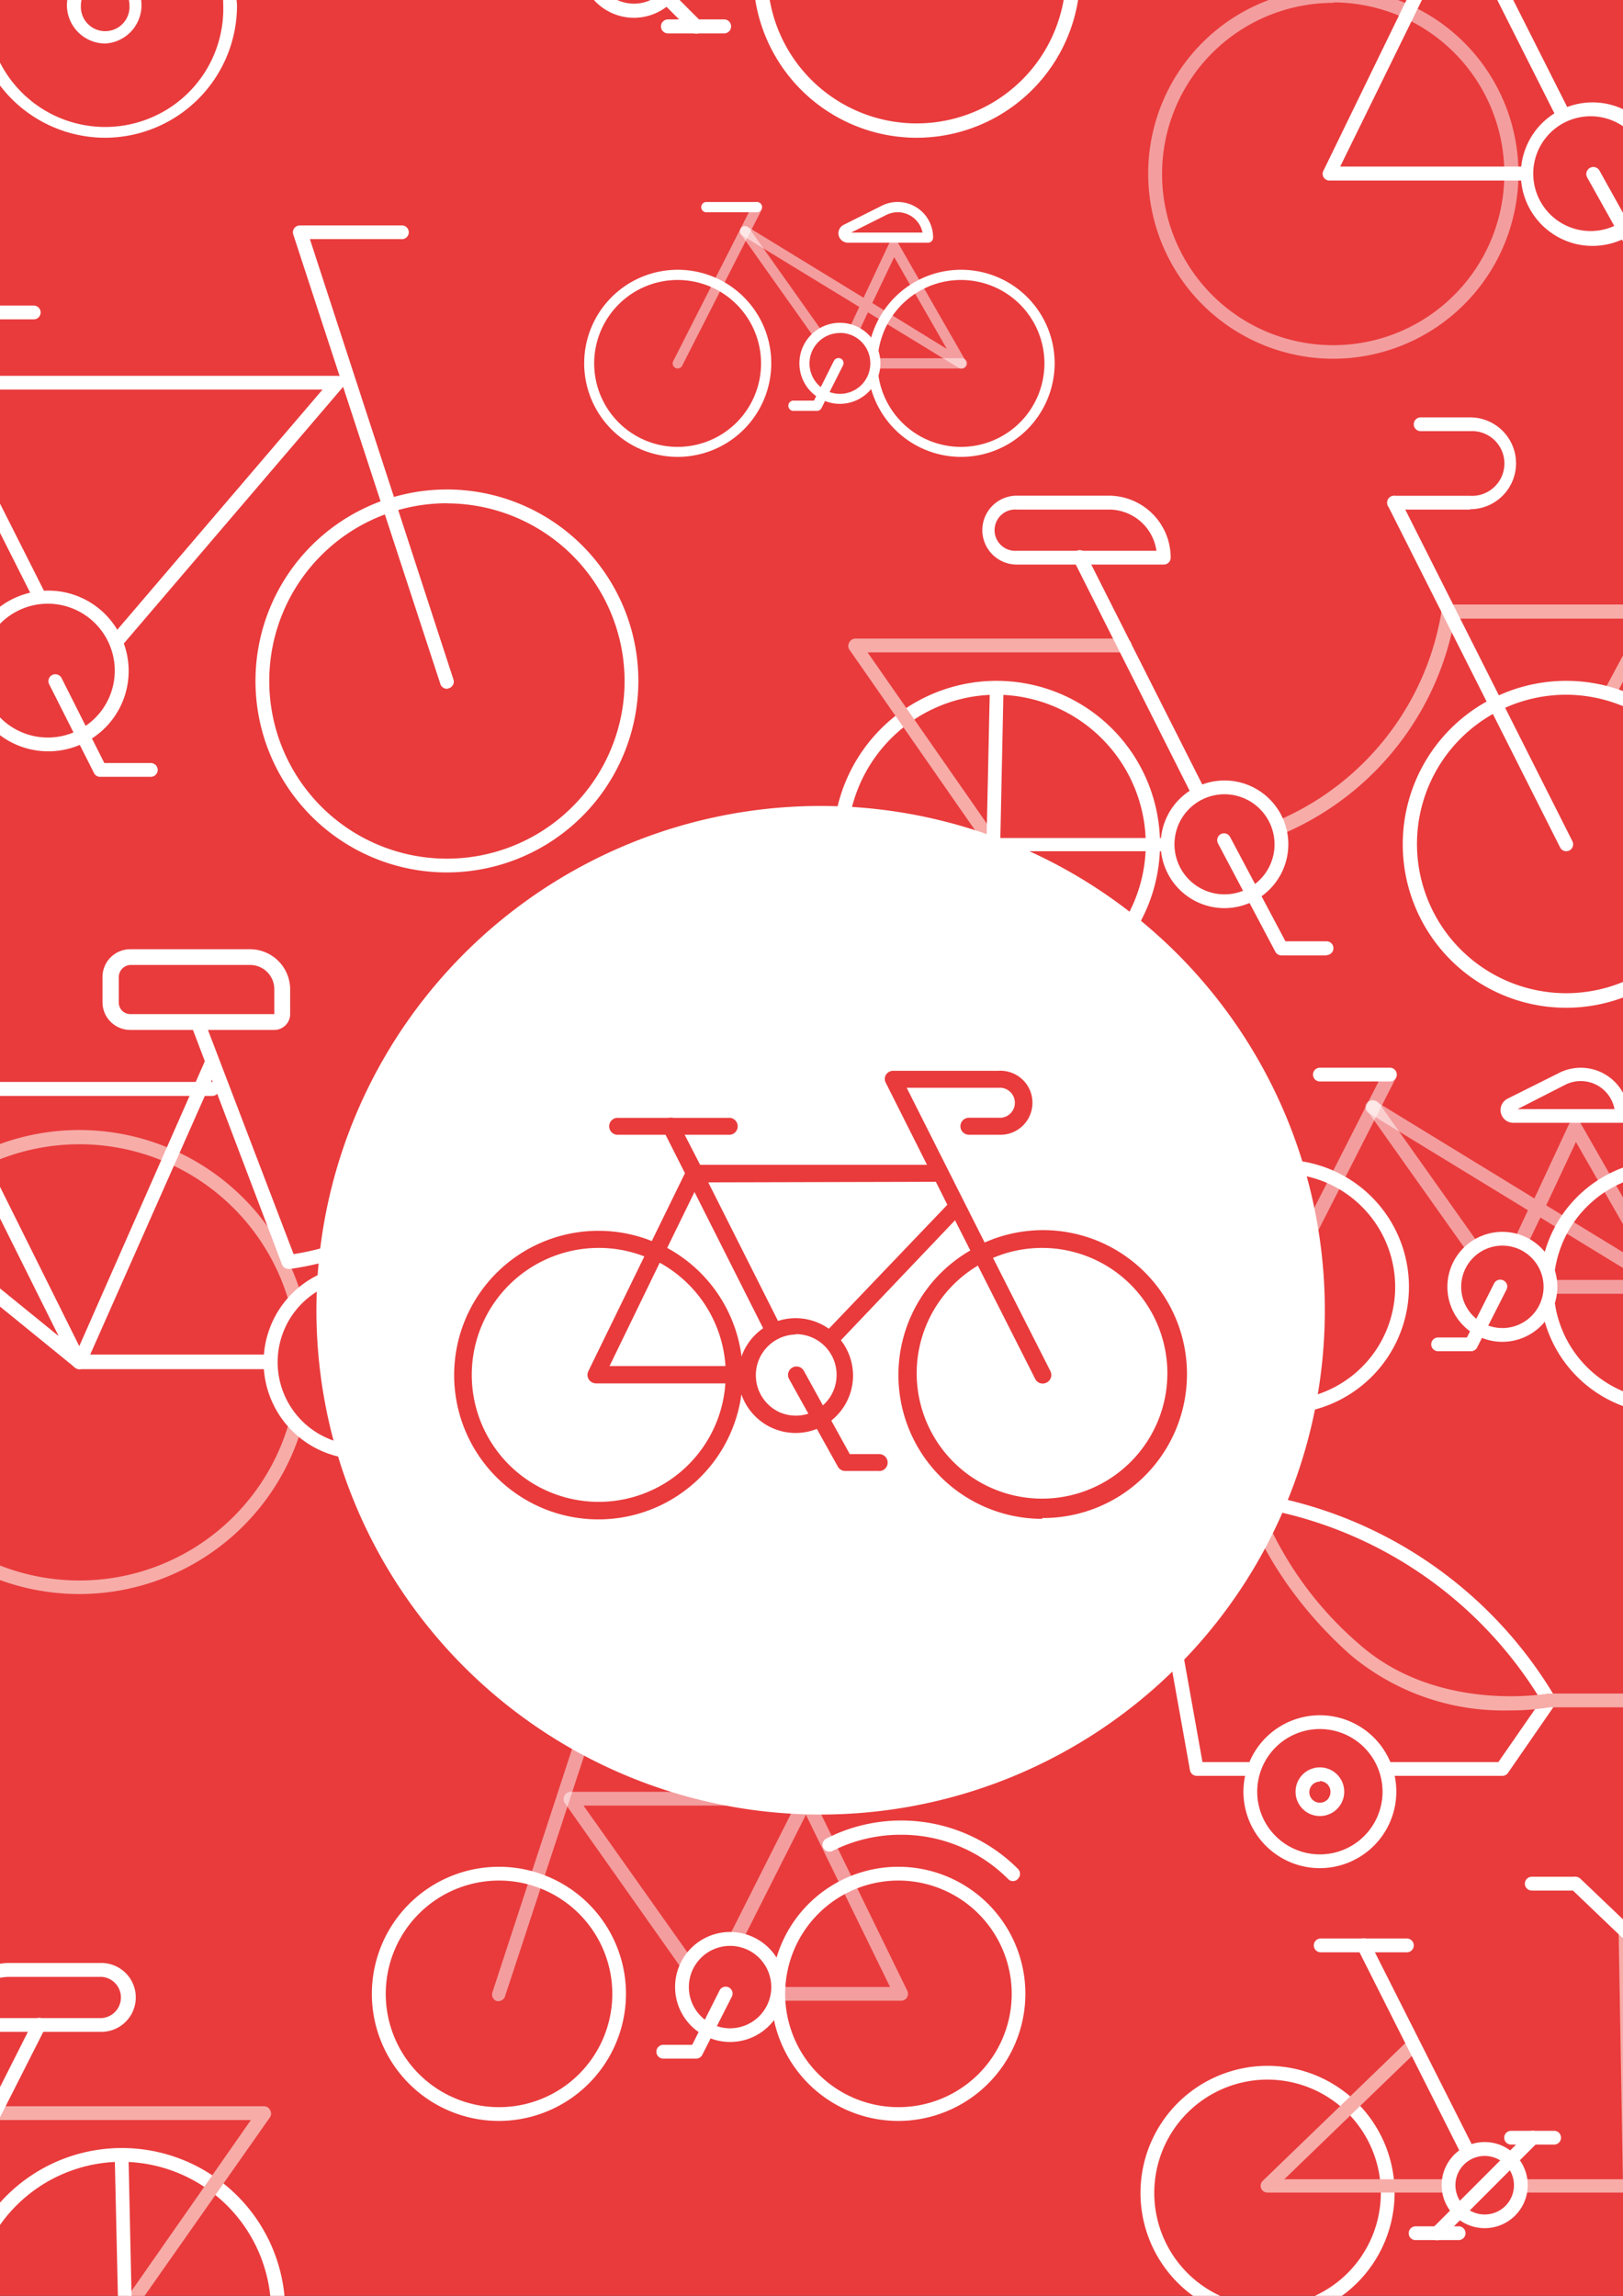 <svg id="Ebene_1" data-name="Ebene 1" xmlns="http://www.w3.org/2000/svg" xmlns:xlink="http://www.w3.org/1999/xlink" viewBox="0 0 141.41 200"><rect x="0" y="0" width="141.41" height="200" fill="#333333" stroke="none"/><defs><style>.cls-1{fill:none;}.cls-2{clip-path:url(#clip-path);}.cls-3{fill:#f17566;}.cls-4{fill:#f7a493;}.cls-5{fill:#ec504a;}.cls-6{fill:#e93b3c;}.cls-7{fill:#f38474;}.cls-8{fill:#b2312f;}.cls-9{fill:#d73838;}.cls-10{fill:#ef6458;}.cls-11{fill:#c53533;}.cls-12{clip-path:url(#clip-path-3);}.cls-13{fill:#fff;}.cls-14{fill:#f7aca8;}.cls-15{opacity:0.5;}.cls-16{clip-path:url(#clip-path-6);}.cls-17{clip-path:url(#clip-path-7);}.cls-18{clip-path:url(#clip-path-8);}.cls-19{clip-path:url(#clip-path-9);}.cls-20{clip-path:url(#clip-path-10);}.cls-21{clip-path:url(#clip-path-12);}.cls-22{clip-path:url(#clip-path-13);}.cls-23{clip-path:url(#clip-path-14);}.cls-24{clip-path:url(#clip-path-16);}.cls-25{clip-path:url(#clip-path-17);}.cls-26{clip-path:url(#clip-path-18);}.cls-27{clip-path:url(#clip-path-19);}.cls-28{clip-path:url(#clip-path-20);}.cls-29{clip-path:url(#clip-path-21);}.cls-30{clip-path:url(#clip-path-22);}.cls-31{clip-path:url(#clip-path-24);}.cls-32{clip-path:url(#clip-path-26);}.cls-33{clip-path:url(#clip-path-28);}.cls-34{clip-path:url(#clip-path-29);}.cls-35{clip-path:url(#clip-path-32);}.cls-36{clip-path:url(#clip-path-33);}.cls-37{clip-path:url(#clip-path-35);}.cls-38{clip-path:url(#clip-path-36);}.cls-39{clip-path:url(#clip-path-37);}.cls-40{clip-path:url(#clip-path-38);}</style><clipPath id="clip-path"><rect class="cls-1" x="-179.94" y="-0.5" width="141.94" height="200.75"/></clipPath><clipPath id="clip-path-3"><rect class="cls-1" width="141.41" height="200"/></clipPath><clipPath id="clip-path-6"><rect class="cls-1" x="61.01" y="152.1" width="18.18" height="22.26"/></clipPath><clipPath id="clip-path-7"><rect class="cls-1" x="61.01" y="152.1" width="18.18" height="22.26"/></clipPath><clipPath id="clip-path-8"><rect class="cls-1" x="42.8" y="147.55" width="9.69" height="26.84"/></clipPath><clipPath id="clip-path-9"><rect class="cls-1" x="42.8" y="147.55" width="9.69" height="26.84"/></clipPath><clipPath id="clip-path-10"><rect class="cls-1" x="49.01" y="156.06" width="21.89" height="18.3"/></clipPath><clipPath id="clip-path-12"><rect class="cls-1" x="118.97" y="95.78" width="26.94" height="16.99"/></clipPath><clipPath id="clip-path-13"><rect class="cls-1" x="118.97" y="95.78" width="26.94" height="16.99"/></clipPath><clipPath id="clip-path-14"><rect class="cls-1" x="134.42" y="111.43" width="11.5" height="1.34"/></clipPath><clipPath id="clip-path-16"><rect class="cls-1" x="118.97" y="95.78" width="12.42" height="16.96"/></clipPath><clipPath id="clip-path-17"><rect class="cls-1" x="118.97" y="95.78" width="12.42" height="16.96"/></clipPath><clipPath id="clip-path-18"><rect class="cls-1" x="111.02" y="92.94" width="10.75" height="19.83"/></clipPath><clipPath id="clip-path-19"><rect class="cls-1" x="111.02" y="92.94" width="10.75" height="19.83"/></clipPath><clipPath id="clip-path-20"><rect class="cls-1" x="64.41" y="19.64" width="19.83" height="12.5"/></clipPath><clipPath id="clip-path-21"><rect class="cls-1" x="64.41" y="19.64" width="19.83" height="12.51"/></clipPath><clipPath id="clip-path-22"><rect class="cls-1" x="75.78" y="31.16" width="8.46" height="0.99"/></clipPath><clipPath id="clip-path-24"><rect class="cls-1" x="64.41" y="19.64" width="9.14" height="12.48"/></clipPath><clipPath id="clip-path-26"><rect class="cls-1" x="58.55" y="17.55" width="7.91" height="14.6"/></clipPath><clipPath id="clip-path-28"><rect class="cls-1" x="99.96" y="-1.08" width="32.41" height="32.41"/></clipPath><clipPath id="clip-path-29"><rect class="cls-1" x="99.96" y="-1.08" width="32.41" height="32.41"/></clipPath><clipPath id="clip-path-32"><rect class="cls-1" x="-179.94" y="-250.5" width="141.94" height="200.75"/></clipPath><clipPath id="clip-path-33"><rect class="cls-1" y="-250" width="141.41" height="200"/></clipPath><clipPath id="clip-path-35"><rect class="cls-1" x="126.58" y="-22.07" width="26.75" height="26.75"/></clipPath><clipPath id="clip-path-36"><rect class="cls-1" x="126.58" y="-22.07" width="26.75" height="26.75"/></clipPath><clipPath id="clip-path-37"><rect class="cls-1" x="290" y="0.48" width="252.65" height="178.66"/></clipPath><clipPath id="clip-path-38"><rect class="cls-1" x="290" y="0.48" width="252.65" height="178.66"/></clipPath></defs><g class="cls-2"><path class="cls-3" d="M13.29,24.84a9.42,9.42,0,0,0,5.81,2,13.88,13.88,0,0,0,7.1-2,14.27,14.27,0,0,1,9.74,4.27c4.87,5.37,4.49,70.86,4.49,70.86L2.78,99.12s-2.9-55.7,2-67.15c1.82-4.23,4.24-5.59,8.48-7.13"/><path class="cls-4" d="M23.42,23.44a35.46,35.46,0,0,1-1-5.64A11.65,11.65,0,0,0,26.84,13l.09-.22a12.4,12.4,0,0,0,.88-4.33c.8-.78,1.84-1.52,1.84-2.66a1,1,0,0,0,0-.17A1.5,1.5,0,0,0,27.8,4.33a1.89,1.89,0,0,0-.34.09c-.85-4.2-3.24-8.18-7.09-9.31-5.69,0-10,4.1-10.5,10.49H9.79A1.56,1.56,0,0,0,7.88,6.87C7.75,8.2,9.07,9.06,10.29,9.68a18.13,18.13,0,0,0,2.18,4.49c1.38,2.11,2.93,3.68,3.68,3.89a23.92,23.92,0,0,1-.76,5.33c-.35,1.54-5.48,2.13-6.2,3.67s20,.44,20-1.35c-.58-.74-5.43-1-5.77-2.27"/><path class="cls-5" d="M27.46,4.42a1.55,1.55,0,0,1,2.19,1.36c0,1.14-1,1.88-1.84,2.66a12.4,12.4,0,0,1-.88,4.33c.69-.75,1.25-1.63,1.95-2.39a6.06,6.06,0,0,0,.8-2.82A22.12,22.12,0,0,0,29.15.77,8.82,8.82,0,0,0,24.7-5.75c.74-1.37,1.33-2.83,0-3.71a8.85,8.85,0,0,0-4.57,0,2,2,0,0,0-2.42-2,6.38,6.38,0,0,0-4.9-.48C10-11.08,7.22-8.17,9.76-5.24,8.42-4.11,5.4-1.8,7.38,0c-1.89,2.05-1.32,5.4-.11,7.7s2.82,5,5.2,6.43a18.13,18.13,0,0,1-2.18-4.49C9.07,9.06,7.75,8.2,7.88,6.87A1.27,1.27,0,0,1,9.71,5.76s.62.69.89.63c1.84-.47,2.08-5.21,2.08-5.21,3.13.15,6-.27,8.56-2.25a8.78,8.78,0,0,1,4.34,5.19c.82,3.82,1.21.69,1.88.3"/><path class="cls-5" d="M-24.13,53.86a26.53,26.53,0,0,1-5.28-16.81c.08-2.24,3.46-8.2,4.35-10.11a10.93,10.93,0,0,1,10.72-5.67c5.28.47,10.36,1.57,11.88,5,8.3,18.6-1.1,23.18-1.1,23.18Z"/><path class="cls-6" d="M20.2,143.54l-54.48-.85S-39.93,79.48-32.8,67c2.63-4.6,9.1-6.22,15.23-7.89l0,.09c.16.37,1.1,1.74,5.8,1.85,5,.12,6.35-1.64,6.57-2l0-.05s11.71.11,17.36,4.79c7.05,5.84,8,79.71,8,79.71"/><path class="cls-7" d="M-6.23,37.06c-6.42,1.31-5.95.37-12.54.33-1.17.64-1.92,9.35-4.21,9.81-3.24,1.6-3.9,8.21-5.25,10.87-.39,1.56-1.95,2.61-1.7,4.35-.36,1.49-1.78,3.19-1.3,4.67.19.21.77-.37.8-.55-.62-.73.16-1.61.47-2.34.23,3.15,2.57,14,7.28,10.21-.12.49,1.76-2.49,1.88-8.37.05-2.65,1.26-4.32,3.19-7.17,1.53-2.24,3.6.55,6.84.78,3.8.18,5.44-.78,5.59-.93C-.72,61.1-1.64,69.82.05,73.26,1.27,78.65,8,70.6,7.22,67.91,7.85,62.62,3.54,59.27,3,54.13c-.57-5-9.18-17.07-9.18-17.07"/><path class="cls-8" d="M10.43,62.56c-4.26-.69-6,3.79-7.93,6.12-2.6,2.44-4.68,6.46.72,7.25,3.63-.61,5.57-4,7.7-6.29,1.94-1.93,3.77-5.94-.49-7.08"/><path class="cls-7" d="M27,79.6a9.45,9.45,0,0,1-5.81,2,13.87,13.87,0,0,1-7.09-2,14.26,14.26,0,0,0-9.74,4.27C-.51,89.18,2.9,149.3,2.9,149.3l37.66-.78s-.14-50.34-5.07-61.79C33.68,82.5,31.25,81.14,27,79.6"/><path class="cls-3" d="M16.89,78.2a36.82,36.82,0,0,0,1-5.64,11.67,11.67,0,0,1-4.46-4.82l-.1-.22a12.12,12.12,0,0,1-.87-4.32c-.8-.78-1.84-1.52-1.84-2.67v-.16a1.51,1.51,0,0,1,1.84-1.28,1.79,1.79,0,0,1,.35.09c.85-4.2,3.24-8.18,7.08-9.32,5.7,0,10,4.1,10.51,10.5l.08,0a1.55,1.55,0,0,1,1.9,1.29c.13,1.33-1.18,2.18-2.4,2.81a18.42,18.42,0,0,1-2.18,4.48c-1.38,2.12-2.94,3.69-3.69,3.9a24.44,24.44,0,0,0,.77,5.33c.35,1.54,5.48,2.12,6.19,3.66s-20,.45-20-1.34c.58-.74,5.43-1,5.77-2.27"/><path class="cls-9" d="M13.5,80.35a2.71,2.71,0,0,0,2.89-.87c1.39-1.73,2.66-6.64.78-7.79-6.83-4.18-4-12.37-3.52-13.57,2.07-.42,9.22-1.43,11.81-7-1.86,4,1.79,6.33,5,9.22-.89,2.85-2.73,7.53-4.93,9.58C22.22,72,23,72.63,24.68,75.79l1.4,2.2a2,2,0,0,0,3.32.1c2.45-3.27,4.91-7.6,4.81-11.28,0,0,5.34-18.22-7.71-18.22-3.94-4-8.81-3-12.23-1.14-7.52,4.1-12.74,23.62-1.22,32.76Z"/><path class="cls-10" d="M37.38,104.27a1.62,1.62,0,0,0-2-1.39,2.24,2.24,0,0,0-.37.1c-.25-3.23-1-6.48-2.94-8.72-1.75-2-10.15-3.11-12.85-.11-2.36,2.64-2.81,6.07-3.12,10.11l-.09,0A1.67,1.67,0,0,0,14,105.62c-.14,1.44,1.27,2.36,2.59,3C17.91,113,21.7,116,23,116.37c0,0-.88,4.92-3.05,7-1,1-3.58,1.38-5.92,1.81-2.09.38-4,.78-4.44,1.61-.93,1.77,34.05.58,34.08-1.34-3-1.45-9.47,0-11.71-2.08a6.8,6.8,0,0,1-2.38-6.42,15.06,15.06,0,0,0,4.9-6,7,7,0,0,0,.9-3.59c.91-.87,2.09-1.7,2-3"/><path class="cls-11" d="M25.77,126.68c9.63-.1,11.6-2.07,11.6-2.07s7.46.1,10.15,1.14,7.56,74.11,7.56,74.11L1.53,201l1.55-72.25s8.08-3.73,12.64-3.93c3.11,1.55,3.94,2,10,1.86"/><path class="cls-11" d="M-30.57,100.38c-1.46,2.29-4,4.2-3.78,4.56,1.39,2.44,1.53,1.08.84,2.27a16.31,16.31,0,0,0,.92,12.1c.76,1.65,2.42,2.9,2.72,4.65.38,2.87-3.2,1.58-3.2,1.58s-.15,4.57,4.94,2.74c2.11-.75-.78,5.86-3.8,6.6,4.43-1.08,8.76,1.23,8.76,1.23s27.16,2.3,24.73.82c-3.22-1.94-8.15-9.7-7.75-15.26.8-3.88,3.23-4.13,4-8,1.39-5.41,0-15.63-5.88-17-.12,0-9.79-16.14-22.49,3.73"/><path class="cls-8" d="M-22.89,122.5s.35,1.55,3.65,1.65S-15,122.4-15,122.4-2.09,125.18.6,129.22c5.13,7.69-14.22,70.58-14.22,70.58s-10.79-16.12-22.27-15.37c-8.31.53-.16-47,4.15-56.17,1.59-3.38,5.14-4.53,8.85-5.76"/><path class="cls-11" d="M-30.57,100.38c-1.46,2.29-4,4.2-3.78,4.56,1.38,2.42,1.53,1.1.86,2.24l0,.06a16.33,16.33,0,0,0,.93,12.07c.76,1.65,2.42,2.9,2.72,4.65.3,2.24-3.39,3.27-4.33,3-.24-.06-.07,3.37,5.59,1.35,0,0,.54,1.59-3.32,4.87-.2.17,8.5,2,10.83-2.72,1.57-3.14,2.7-9.29-2-13.55-2.65-2.38-3.64-5.39-3.32-9.42.21-2.52,1.14-3.12,1.25-3.11,12.22,1.45,7.87-.93,13.77-5.28,1.6-1.18,1.3,5.66.63,7.59-3.43,9.79-2.18,12.19-1.56,19,.87,9.52,15.47,12.13,13.91,11.18-3.22-1.94-4.64-11.43-4.79-14.7-.19-4,.07-2.73.82-6.63C-1,110.19-2.23,98-8.08,96.65c-.12,0-9.79-16.14-22.49,3.73"/><path class="cls-3" d="M1.44,120.09c3.49-.5,7.68-.3,10.4,1.41a6.31,6.31,0,0,1,2.7,3.73,11.13,11.13,0,0,1,.62,3.87,1.92,1.92,0,0,1,1.89,2.74c-.26.91-1.7.92-1.89,1.71.14,1.35-.12,3.13-2.13,3.51-.58.09-.63.14-.8.57-1,1.94-1.7,4-3.52,5.55.69,3.21.81,6.58,2.24,9.55.17.33.66.85.11,1.18a14.36,14.36,0,0,1-5,1.72c-2.28.41-4.92.62-6.85-.46-.77-.4-1.51-.72-1.23-1.63a33.29,33.29,0,0,1,2.23-6.42c.21-.65,1.29-3.19.8-3.55A13.78,13.78,0,0,1-1.62,140a16.87,16.87,0,0,1-1.5-2.85c-3.55-.28-2.45-.91-2.77-3.2-.62-.71-1.73-1.12-2-2-.45-1.6,1.35-2.62,3.06-2.06-.43-3.34,2-8.46,6.27-9.78"/><path class="cls-8" d="M-6.77,121.49c.87.54,1.84.51,3.38.83A18.47,18.47,0,0,1-2.82,119c.66-2.62,3.06-8.76,6.6-6.6,1.39,1.08,2.31,2.18,3.85.55,1.24-1.06,3.17-.54,4.52,2.15a19.43,19.43,0,0,1,1.94,6.18c0,.06.07.68.08.74a15.87,15.87,0,0,0,3.36-1.26c1.21-.81,2-.13.71,1.59S10,125.86,5.1,125.73a47,47,0,0,1-11.93-1.84c-1.49-.59-2.9-4.24.06-2.4"/><path class="cls-11" d="M13.93,120.06a32.17,32.17,0,0,1-9.1,1.4,38.26,38.26,0,0,1-8.09-.88l-.14,1.7a39.11,39.11,0,0,0,8.81,1.28,38.5,38.5,0,0,0,8.89-1.74Z"/><path class="cls-5" d="M11.25,146.8l-7,4.66-5.41-4.2s-11.7.6-17.14,5.52c-6.8,6.13-4,71.06-4,71.06l54.39-3.16S34.46,166.2,26.8,154c-2.82-4.48-9.35-5.83-15.55-7.24"/><polygon class="cls-11" points="9.16 144.97 4.23 151.67 7.69 155.4 14.09 147.37 9.16 144.97"/><polygon class="cls-11" points="0.78 145.33 -3.56 146.53 -1.24 154.7 4.23 151.67 0.78 145.33"/></g><g class="cls-2"><path class="cls-11" d="M7.29,162.38c0-2.48-.47-4.75-2.64-5.72.42-1.31.17-2.43-1.08-2.81a1.84,1.84,0,0,0-1.4-2.35c-.27-1.39-1-1.71-2.09-1.34-1-1.26-2.31-1.41-4.27-.64-1.13-1.22-2.72-1.44-4.87-.46a2.66,2.66,0,0,0-3.65.46c-3.46-.38-4.17,1.34-4.61,1.65-2.06-.17-3.25.4-4,1.67a1.92,1.92,0,0,0-1.7,1.82,2.26,2.26,0,0,0-.77,2.62c-1.12.57-1.07,1.82-.35,3-1.36,1.21-1.82,2.52-1.28,5.15-.18,2.85,1,8.76,5,10.23A2,2,0,0,0-18,177.49a1.76,1.76,0,0,0,2.54,1.37c.35,2.28,2.11.86,3.26.37,3.62,1.21,4.88,2,8.09-.12,1.22.19,4.14.2,5-2.3-.45,1.3,2.23-.87,2.12-2a5.16,5.16,0,0,0,4-5.78,5.38,5.38,0,0,0,.27-6.69"/><path class="cls-7" d="M-3.51,183.74a9.42,9.42,0,0,1-5.81,2,13.88,13.88,0,0,1-7.1-2A14.27,14.27,0,0,0-26.16,188c-4.87,5.37-4.34,69.94-4.34,69.94l37.66-.79S13,201.44,8,190c-1.82-4.22-7.3-4.7-11.54-6.24"/><path class="cls-6" d="M-13.64,182.34a35.46,35.46,0,0,0,1-5.64,11.65,11.65,0,0,1-4.46-4.81l-.09-.22a12.4,12.4,0,0,1-.88-4.33c-.8-.78-1.84-1.52-1.84-2.66a1,1,0,0,1,0-.17A1.5,1.5,0,0,1-18,163.23a1.89,1.89,0,0,1,.34.09c.85-4.2,1.43-8.35,7.09-9.31,5.69,0,10,4.1,10.5,10.49H0a1.56,1.56,0,0,1,1.91,1.28C2,167.1.71,168-.51,168.58a18.13,18.13,0,0,1-2.18,4.49c-1.38,2.11-2.93,3.68-3.68,3.89a23.92,23.92,0,0,0,.76,5.33c.35,1.54,3.76,1.57,4.47,3.11.42.92-9.91,5.15-9.91,5.15s-5.37-4.17-6.67-6.1c.58-.75,3.74-.86,4.08-2.11"/><path class="cls-11" d="M-8.8,155.21c-.42,1.79,0,3.25,1.74,3.63a2.45,2.45,0,0,0,2.1,3c.51,1.83,1.57,2.18,2.94,1.57,1.51,1.56,3.22,1.64,5.75.4a4.12,4.12,0,0,0,.47.38c-.27-3-.77-6.17-2.6-8.75-2.67-3.91-8.83-4-13.16-2.49a5.13,5.13,0,0,0,2.76,2.28"/></g><g class="cls-12"><rect class="cls-6" width="141.41" height="200"/><g class="cls-12"><path class="cls-13" d="M110.44,202.1A11.07,11.07,0,1,1,121.51,191,11.09,11.09,0,0,1,110.44,202.1Zm0-20.94a9.87,9.87,0,1,0,9.87,9.87A9.89,9.89,0,0,0,110.44,181.16Z"/><path class="cls-14" d="M142,191H110.44a.59.59,0,0,1-.56-.37A.6.6,0,0,1,110,190l12.61-12.18a.6.6,0,0,1,.84.86l-11.55,11.16h29.5l-.37-21.52a.6.6,0,0,1,.19-.46.67.67,0,0,1,.47-.15l33.51,3.72a.6.6,0,0,1,.53.59v18.41a.6.6,0,0,1-.6.6Zm.59-1.19h31.93V172.51l-32.29-3.58Z"/></g><path class="cls-13" d="M129.37,191a.63.63,0,0,1-.54-.33l-10.54-20.92a.6.6,0,1,1,1.07-.54l10.55,20.91a.6.6,0,0,1-.27.81A.68.68,0,0,1,129.37,191Z"/><path class="cls-13" d="M122.58,170.07h-7.51a.6.6,0,1,1,0-1.2h7.51a.6.6,0,1,1,0,1.2Z"/><g class="cls-12"><path class="cls-6" d="M126.23,190.36a3.14,3.14,0,1,0,3.14-3.15,3.15,3.15,0,0,0-3.14,3.15"/><path class="cls-13" d="M129.37,194.1a3.75,3.75,0,1,1,3.74-3.74A3.75,3.75,0,0,1,129.37,194.1Zm0-6.29a2.55,2.55,0,1,0,2.54,2.55A2.55,2.55,0,0,0,129.37,187.81Z"/><path class="cls-13" d="M125.2,195.16a.58.58,0,0,1-.42-.18.59.59,0,0,1,0-.85l8.34-8.34a.6.6,0,1,1,.85.85L125.62,195A.58.58,0,0,1,125.2,195.16Z"/><path class="cls-13" d="M127.09,195.14h-3.75a.59.59,0,0,1-.6-.6.6.6,0,0,1,.6-.6h3.75a.6.6,0,0,1,.6.6A.6.6,0,0,1,127.09,195.14Z"/><path class="cls-13" d="M135.41,186.82h-3.75a.6.6,0,0,1,0-1.2h3.75a.6.6,0,0,1,0,1.2Z"/><path class="cls-13" d="M141.65,168.86a.63.63,0,0,1-.42-.17l-4.36-4.17a.6.6,0,0,1,0-.85.59.59,0,0,1,.84,0l4.37,4.17a.6.6,0,0,1,0,.85A.61.61,0,0,1,141.65,168.86Z"/><path class="cls-13" d="M137.21,164.69h-3.75a.6.6,0,0,1,0-1.2h3.75a.6.6,0,0,1,0,1.2Z"/><path class="cls-13" d="M38.94,76A16.68,16.68,0,1,1,55.62,59.33,16.7,16.7,0,0,1,38.94,76Zm0-32.16A15.48,15.48,0,1,0,54.42,59.33,15.5,15.5,0,0,0,38.94,43.85Z"/><path class="cls-13" d="M7.18,59.93H-18.67a.59.59,0,0,1-.51-.28.6.6,0,0,1,0-.58L-6.62,33.3l-2.92-5.81a.61.61,0,0,1,.26-.81.61.61,0,0,1,.81.27l3,6a.43.43,0,0,1,0,.07l13.11,26a.62.62,0,0,1,0,.59A.59.59,0,0,1,7.18,59.93Zm-24.89-1.2H6.21L-5.94,34.64Z"/><path class="cls-13" d="M38.94,60a.6.6,0,0,1-.57-.41L25.55,20.42a.59.59,0,0,1,.09-.54.6.6,0,0,1,.48-.24h8.82a.6.6,0,1,1,0,1.19H27L39.51,59.2a.6.6,0,0,1-.38.75A.63.63,0,0,1,38.94,60Z"/><path class="cls-13" d="M7.18,59.93a.59.59,0,0,1-.39-.14.6.6,0,0,1-.06-.85l21.37-25H-5.95a.6.6,0,0,1-.6-.6.6.6,0,0,1,.6-.6H29.41a.6.6,0,0,1,.45,1l-22.22,26A.6.6,0,0,1,7.18,59.93Z"/><path class="cls-13" d="M2.94,27.82H-12.43a.6.6,0,0,1-.6-.6.6.6,0,0,1,.6-.6H2.94a.6.6,0,1,1,0,1.2Z"/><path class="cls-6" d="M10.64,58.42A6.43,6.43,0,1,1,4.21,52a6.43,6.43,0,0,1,6.43,6.43"/><path class="cls-13" d="M4.21,65.45a7,7,0,1,1,7-7A7,7,0,0,1,4.21,65.45Zm0-12.86A5.83,5.83,0,1,0,10,58.42,5.84,5.84,0,0,0,4.21,52.59Z"/><path class="cls-13" d="M13.14,67.67H8.72a.58.58,0,0,1-.53-.33L4.28,59.6a.6.6,0,0,1,.27-.8.61.61,0,0,1,.81.26l3.73,7.41h4.05a.6.6,0,0,1,0,1.2Z"/><path class="cls-14" d="M69.69,138.86a20.21,20.21,0,1,1,20.21-20.2A20.22,20.22,0,0,1,69.69,138.86Zm0-39.18a19,19,0,1,0,19,19A19,19,0,0,0,69.69,99.68Z"/><path class="cls-14" d="M6.92,138.86a20.21,20.21,0,1,1,20.2-20.2A20.22,20.22,0,0,1,6.92,138.86Zm0-39.18a19,19,0,1,0,19,19A19,19,0,0,0,6.92,99.68Z"/><path class="cls-13" d="M32.43,119.27H6.92A.62.62,0,0,1,6.4,119a.6.6,0,0,1,0-.58L17.93,92.26a.61.61,0,0,1,.81-.31.6.6,0,0,1,.31.8L7.86,118H32.19L61,91.68a.62.62,0,0,1,.87,0,.6.6,0,0,1,0,.86l-29,26.53A.62.62,0,0,1,32.43,119.27Z"/><path class="cls-13" d="M25.14,110.54a.61.61,0,0,1-.57-.39l-8-21.07a.62.62,0,0,1,.35-.79.61.61,0,0,1,.79.36l7.87,20.6a23.26,23.26,0,0,0,9.69-3.9l24.31-17a.62.62,0,0,1,.71,1l-24.31,17a24.56,24.56,0,0,1-10.72,4.19Z"/><path class="cls-13" d="M69.69,119.27a.61.61,0,0,1-.58-.44L58.26,83H48.88a.62.62,0,0,1,0-1.23h9.83a.62.62,0,0,1,.59.44l11,36.25a.61.61,0,0,1-.41.76A.57.57,0,0,1,69.69,119.27Z"/><path class="cls-6" d="M39.26,118.66a7.84,7.84,0,1,1-7.84-7.84,7.84,7.84,0,0,1,7.84,7.84"/><path class="cls-13" d="M31.42,127.11a8.45,8.45,0,1,1,8.45-8.45A8.46,8.46,0,0,1,31.42,127.11Zm0-15.68a7.23,7.23,0,1,0,7.23,7.23A7.23,7.23,0,0,0,31.42,111.43Z"/><path class="cls-6" d="M11.36,89a1.74,1.74,0,0,1-1.75-1.74V85.12a1.74,1.74,0,0,1,1.75-1.74H21.79a2.8,2.8,0,0,1,2.8,2.8v2.16a.69.69,0,0,1-.69.69Z"/><path class="cls-13" d="M21.79,84.06a2.11,2.11,0,0,1,2.11,2.12v2.16H11.35a1,1,0,0,1-1-1V85.12a1.06,1.06,0,0,1,1-1.06H21.79m0-1.37H11.35a2.42,2.42,0,0,0-2.42,2.43v2.17a2.42,2.42,0,0,0,2.42,2.43H23.9a1.38,1.38,0,0,0,1.38-1.38V86.18a3.5,3.5,0,0,0-3.49-3.49"/><path class="cls-13" d="M6.92,119.27a.62.62,0,0,1-.39-.14l-20.79-16.91a.59.59,0,0,1-.23-.48.61.61,0,0,1,.24-.48l8.94-6.89a.64.64,0,0,1,.52-.11.63.63,0,0,1,.41.32l11.84,23.8a.62.62,0,0,1-.54.89Zm-19.81-17.51,18,14.63L-5.15,95.8Z"/><path class="cls-13" d="M18.49,95.47H-4.93a.61.61,0,0,1-.61-.61.61.61,0,0,1,.61-.61H18.49a.61.61,0,1,1,0,1.22Z"/><path class="cls-13" d="M41.57,131.4H36.18a.61.61,0,0,1-.57-.39l-4.76-12.13a.61.61,0,0,1,1.14-.45l4.61,11.75h5a.61.61,0,1,1,0,1.22Z"/><path class="cls-13" d="M43.47,184.76a11.07,11.07,0,1,1,11.07-11.07A11.09,11.09,0,0,1,43.47,184.76Zm0-20.94a9.87,9.87,0,1,0,9.88,9.87A9.88,9.88,0,0,0,43.47,163.82Z"/><path class="cls-13" d="M78.27,184.76a11.07,11.07,0,1,1,11.07-11.07A11.09,11.09,0,0,1,78.27,184.76Zm0-20.94a9.87,9.87,0,1,0,9.88,9.87A9.88,9.88,0,0,0,78.27,163.82Z"/><path class="cls-13" d="M88.27,163.87a.58.58,0,0,1-.42-.17,13.13,13.13,0,0,0-9.34-3.87,13.18,13.18,0,0,0-6,1.42.6.6,0,0,1-.54-1.07A13.81,13.81,0,0,1,75.12,159a14.37,14.37,0,0,1,13.58,3.81.61.61,0,0,1,0,.85A.59.59,0,0,1,88.27,163.87Z"/><g class="cls-15"><g class="cls-16"><g class="cls-17"><path class="cls-13" d="M78.52,174.29H61.68a.61.61,0,0,1-.54-.87L71.69,152.5a.6.6,0,0,1,1.07.54l-1.86,3.69,8.15,16.69a.6.6,0,0,1-.53.87Zm-15.87-1.2h14.9l-7.33-15Z"/></g></g></g><g class="cls-15"><g class="cls-18"><g class="cls-19"><path class="cls-13" d="M43.47,174.32a.57.57,0,0,1-.18,0,.6.6,0,0,1-.39-.75L51,148.82H46.08a.6.6,0,0,1-.6-.6.6.6,0,0,1,.6-.6h5.74a.6.6,0,0,1,.57.79L44,173.91A.59.59,0,0,1,43.47,174.32Z"/></g></g></g><g class="cls-15"><g class="cls-20"><g class="cls-20"><path class="cls-13" d="M61.68,174.29a.61.61,0,0,1-.49-.25l-12-17a.64.64,0,0,1,0-.63.59.59,0,0,1,.53-.32H70.23a.6.6,0,0,1,0,1.2H50.84l11.33,16a.61.61,0,0,1-.14.84A.66.66,0,0,1,61.68,174.29Z"/></g></g></g><path class="cls-13" d="M74.45,153.37h-10a.6.6,0,1,1,0-1.2h10a.6.6,0,1,1,0,1.2Z"/><path class="cls-6" d="M59.42,173.1a4.19,4.19,0,1,0,4.19-4.19,4.2,4.2,0,0,0-4.19,4.19"/><path class="cls-13" d="M63.61,177.88a4.79,4.79,0,1,1,4.79-4.78A4.78,4.78,0,0,1,63.61,177.88Zm0-8.37a3.59,3.59,0,1,0,3.59,3.59A3.59,3.59,0,0,0,63.61,169.51Z"/><path class="cls-13" d="M60.68,179.33H57.79a.6.6,0,0,1,0-1.2h2.52l2.37-4.71a.6.6,0,1,1,1.07.54l-2.54,5A.6.6,0,0,1,60.68,179.33Z"/><path class="cls-13" d="M86.83,87.79a14.24,14.24,0,1,1,14.24-14.24A14.26,14.26,0,0,1,86.83,87.79Zm0-27.27a13,13,0,1,0,13,13A13.05,13.05,0,0,0,86.83,60.52Z"/><path class="cls-13" d="M128.09,44.39h-6.63a.6.6,0,1,1,0-1.2h6.63a2.82,2.82,0,1,0,0-5.63h-4.31a.6.6,0,1,1,0-1.2h4.31a4,4,0,1,1,0,8Z"/><path class="cls-14" d="M86.55,74.15a.63.63,0,0,1-.5-.25L74,56.58a.58.58,0,0,1,0-.62.6.6,0,0,1,.53-.33H98a.6.6,0,1,1,0,1.2H75.59L87,73.21a.6.6,0,0,1-.15.83A.57.57,0,0,1,86.55,74.15Z"/><path class="cls-14" d="M106.69,74.15a.6.6,0,0,1-.59-.48.62.62,0,0,1,.47-.71,24.05,24.05,0,0,0,19-19.52l0-.29a.6.6,0,0,1,.59-.49h17.85a.59.59,0,0,1,.53.88l-3.85,7.19A.6.6,0,0,1,140,61a.59.59,0,0,1-.25-.81l3.38-6.3H126.74a25.28,25.28,0,0,1-19.93,20.28Z"/><path class="cls-13" d="M101.41,49.18H88.59a3,3,0,0,1,0-6h8A5.4,5.4,0,0,1,102,48.58.6.6,0,0,1,101.41,49.18ZM88.59,44.39a1.8,1.8,0,1,0,0,3.59h12.17a4.18,4.18,0,0,0-4.14-3.59Z"/><path class="cls-13" d="M106.69,74.15H86.54a.56.56,0,0,1-.42-.18.54.54,0,0,1-.17-.43l.29-13.38a.56.56,0,0,1,.61-.58.59.59,0,0,1,.58.61L87.16,73h18.56L93.54,48.8a.6.6,0,0,1,1.07-.55l12.62,25a.62.62,0,0,1,0,.59A.61.61,0,0,1,106.69,74.15Z"/><path class="cls-13" d="M136.46,74.15a.58.58,0,0,1-.53-.33l-15-29.76a.6.6,0,0,1,.26-.8.61.61,0,0,1,.81.26l15,29.76a.6.6,0,0,1-.27.81A.63.63,0,0,1,136.46,74.15Z"/><path class="cls-13" d="M136.46,87.79A14.24,14.24,0,1,1,150.7,73.55,14.25,14.25,0,0,1,136.46,87.79Zm0-27.27a13,13,0,1,0,13,13A13.05,13.05,0,0,0,136.46,60.52Z"/><path class="cls-6" d="M101.73,73.55a5,5,0,1,0,5-5,5,5,0,0,0-5,5"/><path class="cls-13" d="M106.69,79.11a5.56,5.56,0,1,1,5.56-5.56A5.57,5.57,0,0,1,106.69,79.11Zm0-9.92a4.36,4.36,0,1,0,4.36,4.36A4.37,4.37,0,0,0,106.69,69.19Z"/><path class="cls-13" d="M115.59,83.23h-3.94a.61.61,0,0,1-.53-.32l-5-9.44a.61.61,0,0,1,.25-.81.6.6,0,0,1,.81.26L112,82h3.58a.6.6,0,1,1,0,1.2Z"/><path class="cls-13" d="M10.62,215.58a14.23,14.23,0,1,1,14.23-14.23A14.25,14.25,0,0,1,10.62,215.58Zm0-27.26a13,13,0,1,0,13,13A13.05,13.05,0,0,0,10.62,188.32Z"/><path class="cls-14" d="M10.91,202a.58.58,0,0,1-.35-.11.59.59,0,0,1-.14-.83l11.44-16.38H-.5a.6.6,0,0,1-.6-.6.6.6,0,0,1,.6-.6H23a.59.59,0,0,1,.53.33.58.58,0,0,1,0,.62L11.4,201.7A.61.61,0,0,1,10.91,202Z"/><path class="cls-13" d="M8.87,177H-3.95a.6.6,0,0,1-.6-.6A5.39,5.39,0,0,1,.83,171h8a3,3,0,0,1,0,6Zm-12.18-1.2H8.87a1.8,1.8,0,0,0,0-3.59h-8A4.19,4.19,0,0,0-3.31,175.78Z"/><path class="cls-13" d="M10.91,202H-9.24a.61.61,0,0,1-.51-.28.62.62,0,0,1,0-.59l12.62-25a.6.6,0,1,1,1.07.54L-8.26,200.75H10.29L10,188a.6.6,0,0,1,1.2,0l.29,13.38a.61.61,0,0,1-.17.43A.6.6,0,0,1,10.91,202Z"/><path class="cls-13" d="M130.86,154.7H104.27a.6.6,0,0,1-.59-.5l-3.17-17.7a.59.59,0,0,1,.24-.59l7.87-5.8a.6.6,0,0,1,.47-.11l1.92.4a37.12,37.12,0,0,1,24.49,17.45.57.57,0,0,1,0,.64l-4.11,5.95A.61.61,0,0,1,130.86,154.7Zm-26.09-1.2h25.78l3.72-5.37a35.91,35.91,0,0,0-23.5-16.56l-1.66-.34-7.35,5.42Z"/><path class="cls-6" d="M121.09,156.08A6.06,6.06,0,1,1,115,150a6.06,6.06,0,0,1,6.06,6.06"/><path class="cls-13" d="M115,162.74a6.66,6.66,0,1,1,6.66-6.66A6.67,6.67,0,0,1,115,162.74Zm0-12.12a5.46,5.46,0,1,0,5.46,5.46A5.47,5.47,0,0,0,115,150.62Z"/><path class="cls-13" d="M115,158.2a2.12,2.12,0,1,1,2.12-2.12A2.12,2.12,0,0,1,115,158.2Zm0-3a.92.92,0,1,0,.92.92A.92.92,0,0,0,115,155.16Z"/><path class="cls-14" d="M131.44,149a20.7,20.7,0,0,1-13.8-4.86c-7.17-6.38-9.16-13.13-9.25-13.41a.6.6,0,0,1,.42-.74.59.59,0,0,1,.74.41,30.77,30.77,0,0,0,8.89,12.84c6.81,6,16.33,4.31,16.43,4.29h37.61a.6.6,0,0,1,0,1.2H135A21,21,0,0,1,131.44,149Z"/><path class="cls-13" d="M111.69,123.17a11.07,11.07,0,1,1,11.07-11.07A11.07,11.07,0,0,1,111.69,123.17Zm0-20.94a9.87,9.87,0,1,0,9.87,9.87A9.88,9.88,0,0,0,111.69,102.23Z"/><path class="cls-13" d="M145.24,123.17a11.07,11.07,0,1,1,11.07-11.07A11.07,11.07,0,0,1,145.24,123.17Zm0-20.94a9.87,9.87,0,1,0,9.87,9.87A9.88,9.88,0,0,0,145.24,102.23Z"/><g class="cls-15"><g class="cls-21"><g class="cls-22"><path class="cls-13" d="M145.24,112.7a.56.56,0,0,1-.31-.09l-10.72-6.55-3,6.27a.6.6,0,0,1-.79.29.61.61,0,0,1-.29-.8l3-6.39L119.33,97a.6.6,0,1,1,.63-1l13.73,8.4,3-6.44a.61.61,0,0,1,.52-.35.62.62,0,0,1,.54.3l8,14a.6.6,0,0,1-.1.73A.63.63,0,0,1,145.24,112.7ZM134.72,105l8.84,5.4-6.25-10.92Z"/></g></g></g><path class="cls-13" d="M141.33,97.81h-9.49a1.11,1.11,0,0,1-.49-2.1l4.5-2.25a4.19,4.19,0,0,1,6.07,3.75A.59.59,0,0,1,141.33,97.81Zm-9.11-1.19h8.45a3,3,0,0,0-1.37-2,3,3,0,0,0-2.91-.13Z"/><g class="cls-15"><g class="cls-23"><g class="cls-23"><path class="cls-13" d="M145.24,112.7H135.09a.6.6,0,0,1,0-1.2h10.15a.6.6,0,0,1,0,1.2Z"/></g></g></g><g class="cls-15"><g class="cls-24"><g class="cls-25"><path class="cls-13" d="M130.72,112.67a.61.61,0,0,1-.49-.25L119.16,96.8a.6.6,0,0,1,1-.69l11.07,15.62a.59.59,0,0,1-.14.83A.58.58,0,0,1,130.72,112.67Z"/></g></g></g><path class="cls-6" d="M126.71,112.1a4.19,4.19,0,1,0,4.19-4.19,4.19,4.19,0,0,0-4.19,4.19"/><path class="cls-13" d="M130.9,116.89a4.79,4.79,0,1,1,4.79-4.79A4.8,4.8,0,0,1,130.9,116.89Zm0-8.38a3.59,3.59,0,1,0,3.59,3.59A3.59,3.59,0,0,0,130.9,108.51Z"/><path class="cls-13" d="M128.18,117.71H125.3a.6.6,0,0,1,0-1.2h2.51l2.37-4.71a.6.6,0,0,1,.81-.26.59.59,0,0,1,.27.8l-2.54,5A.6.6,0,0,1,128.18,117.71Z"/><path class="cls-13" d="M121.09,94.21H115a.6.6,0,0,1,0-1.2h6.1a.6.6,0,0,1,0,1.2Z"/><g class="cls-15"><g class="cls-26"><g class="cls-27"><path class="cls-13" d="M111.69,112.7a.63.63,0,0,1-.27-.06.6.6,0,0,1-.27-.81l9.41-18.49a.6.6,0,0,1,1.07.54l-9.41,18.49A.58.58,0,0,1,111.69,112.7Z"/></g></g></g><path class="cls-13" d="M59.05,39.8a8.15,8.15,0,1,1,8.15-8.15A8.16,8.16,0,0,1,59.05,39.8Zm0-15.41a7.27,7.27,0,1,0,7.26,7.26A7.27,7.27,0,0,0,59.05,24.39Z"/><path class="cls-13" d="M83.74,39.8a8.15,8.15,0,1,1,8.15-8.15A8.16,8.16,0,0,1,83.74,39.8Zm0-15.41A7.27,7.27,0,1,0,91,31.65,7.27,7.27,0,0,0,83.74,24.39Z"/><g class="cls-15"><g class="cls-28"><g class="cls-29"><path class="cls-13" d="M83.74,32.1a.48.48,0,0,1-.23-.07l-7.89-4.82-2.16,4.61a.44.44,0,0,1-.59.21.44.44,0,0,1-.21-.58l2.21-4.71L64.68,20.52a.44.44,0,0,1-.15-.61.45.45,0,0,1,.61-.15l10.1,6.18,2.23-4.74a.42.42,0,0,1,.38-.25.44.44,0,0,1,.4.22l5.88,10.26a.45.45,0,0,1-.39.67ZM76,26.4l6.5,4-4.59-8Z"/></g></g></g><path class="cls-13" d="M80.86,21.14h-7a.82.82,0,0,1-.36-1.55l3.31-1.66A3.09,3.09,0,0,1,81.3,20.7.44.44,0,0,1,80.86,21.14Zm-6.7-.88h6.22a2.21,2.21,0,0,0-3.15-1.54Z"/><g class="cls-15"><g class="cls-30"><g class="cls-30"><path class="cls-13" d="M83.74,32.1H76.27a.45.45,0,0,1,0-.89h7.47a.45.45,0,1,1,0,.89Z"/></g></g></g><g class="cls-15"><g class="cls-31"><g class="cls-31"><path class="cls-13" d="M73.06,32.07a.43.43,0,0,1-.36-.18l-8.15-11.5a.44.44,0,0,1,.1-.61.45.45,0,0,1,.62.1l8.15,11.5a.44.44,0,0,1-.11.61A.38.38,0,0,1,73.06,32.07Z"/></g></g></g><path class="cls-6" d="M70.11,31.65a3.08,3.08,0,1,0,3.08-3.08,3.08,3.08,0,0,0-3.08,3.08"/><path class="cls-13" d="M73.19,35.18a3.53,3.53,0,1,1,3.52-3.53A3.54,3.54,0,0,1,73.19,35.18Zm0-6.17a2.65,2.65,0,1,0,2.64,2.64A2.64,2.64,0,0,0,73.19,29Z"/><path class="cls-13" d="M71.19,35.79H69.07a.45.45,0,0,1,0-.89h1.85l1.74-3.47a.45.45,0,0,1,.6-.19.44.44,0,0,1,.19.59l-1.87,3.71A.44.44,0,0,1,71.19,35.79Z"/><path class="cls-13" d="M66,18.49H61.48a.45.45,0,0,1,0-.89H66a.45.45,0,0,1,0,.89Z"/><g class="cls-15"><g class="cls-32"><g class="cls-32"><path class="cls-13" d="M59.05,32.1a.46.46,0,0,1-.2-.05.44.44,0,0,1-.19-.6l6.92-13.61a.44.44,0,0,1,.59-.19.45.45,0,0,1,.2.6l-6.93,13.6A.44.44,0,0,1,59.05,32.1Z"/></g></g></g><g class="cls-15"><g class="cls-33"><g class="cls-34"><path class="cls-13" d="M116.17,31.25A16.13,16.13,0,1,1,132.3,15.12,16.15,16.15,0,0,1,116.17,31.25Zm0-31a14.91,14.91,0,1,0,14.9,14.91A14.93,14.93,0,0,0,116.17.21Z"/></g></g></g><path class="cls-13" d="M138.77,15.73H115.84a.61.61,0,0,1-.52-.29.59.59,0,0,1,0-.59L126.44-8l-2.58-5.12a.61.61,0,0,1,.27-.82.61.61,0,0,1,.83.27l2.7,5.37,0,0,11.64,23.08a.64.64,0,0,1,0,.6A.61.61,0,0,1,138.77,15.73Zm-22-1.22h21L127.13-6.6Z"/><path class="cls-13" d="M138.77,15.73a.6.6,0,0,1-.43-.17.61.61,0,0,1,0-.86L156.54-4.42a.61.61,0,0,1,.86,0,.61.61,0,0,1,0,.87L139.21,15.54A.59.59,0,0,1,138.77,15.73Z"/><path class="cls-6" d="M136.41,20.29a5.65,5.65,0,1,1,2.34.51,5.52,5.52,0,0,1-2.34-.51"/><path class="cls-13" d="M138.75,21.42a6.12,6.12,0,0,1-2.6-.57h0a6.25,6.25,0,1,1,2.6.57Zm0-11.29a5,5,0,0,0-2.09,9.61h0a5,5,0,1,0,2.09-9.61Z"/><path class="cls-13" d="M148.29,25.77h-3.88a.6.6,0,0,1-.53-.31l-5.59-10a.61.61,0,1,1,1.07-.6l5.41,9.73h3.52a.61.61,0,0,1,0,1.22Z"/><path class="cls-13" d="M79.87,12A14.25,14.25,0,0,1,65.63-2.27,14.26,14.26,0,0,1,79.87-16.51,14.26,14.26,0,0,1,94.11-2.27,14.25,14.25,0,0,1,79.87,12Zm0-27.25a13,13,0,0,0-13,13,13,13,0,0,0,13,13,13,13,0,0,0,13-13A13,13,0,0,0,79.87-15.29Z"/><path class="cls-6" d="M-1.74.45A10.91,10.91,0,0,0,9.17,11.35a10.9,10.9,0,0,0,0-21.8A10.91,10.91,0,0,0-1.74.45"/><path class="cls-13" d="M9.17,12A11.53,11.53,0,0,1-2.35.45a11.52,11.52,0,0,1,23,0A11.53,11.53,0,0,1,9.17,12Zm0-21.8A10.3,10.3,0,0,0-1.12.45a10.29,10.29,0,1,0,20.57,0A10.3,10.3,0,0,0,9.17-9.84Z"/><path class="cls-13" d="M9.17,3.79A3.35,3.35,0,0,1,5.83.45,3.34,3.34,0,0,1,9.17-2.88a3.34,3.34,0,0,1,0,6.67Zm0-5.45A2.12,2.12,0,0,0,7.05.45a2.12,2.12,0,1,0,4.23,0A2.12,2.12,0,0,0,9.17-1.66Z"/><path class="cls-6" d="M59.32-3.15A4.09,4.09,0,0,1,55.23.94a4.08,4.08,0,0,1-4.08-4.09,4.08,4.08,0,0,1,4.08-4.09,4.09,4.09,0,0,1,4.09,4.09"/><path class="cls-13" d="M55.23,1.55a4.71,4.71,0,0,1-4.7-4.7,4.71,4.71,0,0,1,4.7-4.7,4.7,4.7,0,0,1,4.7,4.7A4.7,4.7,0,0,1,55.23,1.55Zm0-8.18a3.48,3.48,0,0,0-3.47,3.48A3.48,3.48,0,0,0,55.23.32a3.48,3.48,0,0,0,3.48-3.47A3.48,3.48,0,0,0,55.23-6.63Z"/><path class="cls-13" d="M60.66,2.93a.6.6,0,0,1-.43-.18L49.37-8.11a.62.62,0,0,1,0-.87.63.63,0,0,1,.87,0L61.09,1.88a.62.62,0,0,1,0,.87A.6.6,0,0,1,60.66,2.93Z"/><path class="cls-13" d="M63.09,2.91H58.2a.61.61,0,1,1,0-1.22h4.89a.61.61,0,0,1,0,1.22Z"/></g><g class="cls-12"><path class="cls-13" d="M115.43,114.13A43.93,43.93,0,1,1,71.5,70.21a43.93,43.93,0,0,1,43.93,43.92"/><path class="cls-6" d="M90.83,132.31a12.53,12.53,0,0,1-6.29-23.38l-1.33-2.63-13.32,14,0,0a.74.74,0,0,1-.44.2H64.69a12.57,12.57,0,1,1-7.9-12.39l2.89-5.91-1.9-3.76a.74.74,0,1,1,1.32-.67L61,101.47H80.77l-3.58-7.12a.71.71,0,0,1,0-.72.73.73,0,0,1,.63-.35H87a2.79,2.79,0,1,1,0,5.57H84.42a.74.74,0,0,1,0-1.48H87a1.31,1.31,0,1,0,0-2.61h-8l3.58,7.11v0l3.21,6.37a12.54,12.54,0,1,1,5,24ZM85.2,110.25a10.92,10.92,0,1,0,1.32-.67l5,9.86a.74.74,0,0,1-.33,1,.73.73,0,0,1-1-.33Zm-33-1.54a11.06,11.06,0,1,0,11,11.8H51.92a.74.74,0,0,1-.66-1.06l4.88-10A10.9,10.9,0,0,0,52.17,108.71ZM64.69,119h3.46l-7.64-15.16-2.38,4.87A12.58,12.58,0,0,1,64.69,119Zm-11.58,0h10.1a11.09,11.09,0,0,0-5.73-9ZM61.71,103l7.83,15.55,13-13.6-1-2Z"/></g><path class="cls-6" d="M63.45,98.85H53.73a.74.74,0,0,1,0-1.47h9.72a.74.74,0,1,1,0,1.47Z"/><g class="cls-12"><path class="cls-13" d="M67.56,123.7a4.28,4.28,0,1,1,1.78.39,4.28,4.28,0,0,1-1.78-.39"/><path class="cls-6" d="M69.34,124.83a5,5,0,0,1-2.09-.45h0a5,5,0,1,1,2.09.45Zm0-8.58A3.55,3.55,0,0,0,67.87,123h0a3.55,3.55,0,1,0,1.47-6.78Z"/></g><path class="cls-6" d="M76.6,128.14H73.65a.73.73,0,0,1-.65-.38l-4.25-7.63a.74.74,0,0,1,.29-1,.73.73,0,0,1,1,.29l4,7.25H76.6a.74.74,0,0,1,0,1.48Z"/></g><g class="cls-35"><path class="cls-7" d="M-3.51-66.26a9.42,9.42,0,0,1-5.81,2,13.88,13.88,0,0,1-7.1-2A14.27,14.27,0,0,0-26.16-62C-31-56.68-30.5,7.89-30.5,7.89L7.16,7.1S13-48.56,8-60c-1.82-4.22-7.3-4.7-11.54-6.24"/></g><g class="cls-36"><g class="cls-36"><path class="cls-13" d="M37.7,6.4A16.69,16.69,0,0,1,21-10.28,16.7,16.7,0,0,1,37.7-27,16.7,16.7,0,0,1,54.38-10.28,16.7,16.7,0,0,1,37.7,6.4Zm0-32.16A15.5,15.5,0,0,0,22.23-10.28,15.49,15.49,0,0,0,37.7,5.2,15.49,15.49,0,0,0,53.18-10.28,15.5,15.5,0,0,0,37.7-25.76Z"/><path class="cls-13" d="M94.94,6.4A16.69,16.69,0,0,1,78.27-10.28,16.7,16.7,0,0,1,94.94-27a16.7,16.7,0,0,1,16.68,16.68A16.7,16.7,0,0,1,94.94,6.4Zm0-32.16A15.5,15.5,0,0,0,79.46-10.28,15.5,15.5,0,0,0,94.94,5.2a15.49,15.49,0,0,0,15.48-15.48A15.5,15.5,0,0,0,94.94-25.76Z"/><g class="cls-15"><g class="cls-37"><g class="cls-38"><path class="cls-13" d="M140,4.6a13.31,13.31,0,0,1-13.3-13.3A13.31,13.31,0,0,1,140-22a13.32,13.32,0,0,1,13.3,13.3A13.31,13.31,0,0,1,140,4.6Zm0-25.4a12.12,12.12,0,0,0-12.1,12.1A12.12,12.12,0,0,0,140,3.41,12.12,12.12,0,0,0,152.06-8.7,12.12,12.12,0,0,0,140-20.8Z"/></g></g></g></g></g><g class="cls-39"><g class="cls-40"><path class="cls-13" d="M147.65,122.28a18.46,18.46,0,1,1,18.46-18.46A18.48,18.48,0,0,1,147.65,122.28Zm0-35.43a17,17,0,1,0,17,17A17,17,0,0,0,147.65,86.85Z"/><path class="cls-13" d="M147.65,104.62a.74.74,0,0,1-.7-.51L132.83,61a.73.73,0,0,1,.1-.67.74.74,0,0,1,.6-.3h9.71a.74.74,0,0,1,0,1.48h-8.69l13.81,42.16a.74.74,0,0,1-.48.93A.59.59,0,0,1,147.65,104.62Z"/><path class="cls-13" d="M112.66,104.56a.74.74,0,0,1-.56-1.22l23.44-27.47H98.2a.74.74,0,0,1,0-1.48h39a.74.74,0,0,1,.56,1.22L113.23,104.3A.76.76,0,0,1,112.66,104.56Z"/><path class="cls-14" d="M165.15,45.15a.74.74,0,0,1-.36-.09l-17.23-9.61-4.33,9.23a.75.75,0,0,1-1,.36.74.74,0,0,1-.35-1l4.37-9.33-25.11-14a.74.74,0,0,1,.72-1.29l25,14,5.16-11a.74.74,0,0,1,.64-.42.69.69,0,0,1,.67.37L165.79,44a.73.73,0,0,1-.12.89A.7.7,0,0,1,165.15,45.15Zm-17-11,15,8.37L152.79,24.31Z"/><path class="cls-14" d="M142.56,45.11a.73.73,0,0,1-.56-.26l-21-24.3a.74.74,0,0,1,.08-1,.73.73,0,0,1,1,.07l21.05,24.3a.75.75,0,0,1-.08,1A.74.74,0,0,1,142.56,45.11Z"/><path class="cls-6" d="M136.31,44.41a6.52,6.52,0,1,0,6.52-6.52,6.52,6.52,0,0,0-6.52,6.52"/><path class="cls-13" d="M142.83,51.67a7.26,7.26,0,1,1,7.26-7.26A7.27,7.27,0,0,1,142.83,51.67Zm0-13a5.78,5.78,0,1,0,5.78,5.78A5.8,5.8,0,0,0,142.83,38.63Z"/><path class="cls-13" d="M138.6,53h-4.48a.74.74,0,0,1,0-1.48h4L141.89,44a.74.74,0,0,1,1.33.67l-4,7.85A.74.74,0,0,1,138.6,53Z"/><path class="cls-14" d="M138.37,163h-.14a27.94,27.94,0,0,1-22-22.35H98.42l3.66,6.83a.74.74,0,0,1-.31,1,.73.73,0,0,1-1-.3l-4.24-7.92a.73.73,0,0,1,0-.73.76.76,0,0,1,.64-.36h19.66a.74.74,0,0,1,.73.61l.06.32a26.43,26.43,0,0,0,20.89,21.44.76.76,0,0,1,.58.88A.74.74,0,0,1,138.37,163Z"/><path class="cls-13" d="M160.57,163h-22.2a.75.75,0,0,1-.63-.35.77.77,0,0,1,0-.72l13.9-27.58a.74.74,0,0,1,1-.32.73.73,0,0,1,.32,1l-13.35,26.5h20.23l-.3-14a.74.74,0,1,1,1.48,0l.32,14.73a.78.78,0,0,1-.21.54A.75.75,0,0,1,160.57,163Z"/><path class="cls-6" d="M143.84,162.25a5.47,5.47,0,1,1-5.47-5.46,5.46,5.46,0,0,1,5.47,5.46"/><path class="cls-13" d="M138.37,168.45a6.2,6.2,0,1,1,6.21-6.2A6.21,6.21,0,0,1,138.37,168.45Zm0-10.92a4.72,4.72,0,1,0,4.73,4.72A4.73,4.73,0,0,0,138.37,157.53Z"/><path class="cls-13" d="M132.91,173h-4.34a.74.74,0,1,1,0-1.48h3.89l5.25-10a.74.74,0,1,1,1.31.69l-5.45,10.39A.74.74,0,0,1,132.91,173Z"/></g></g></svg>